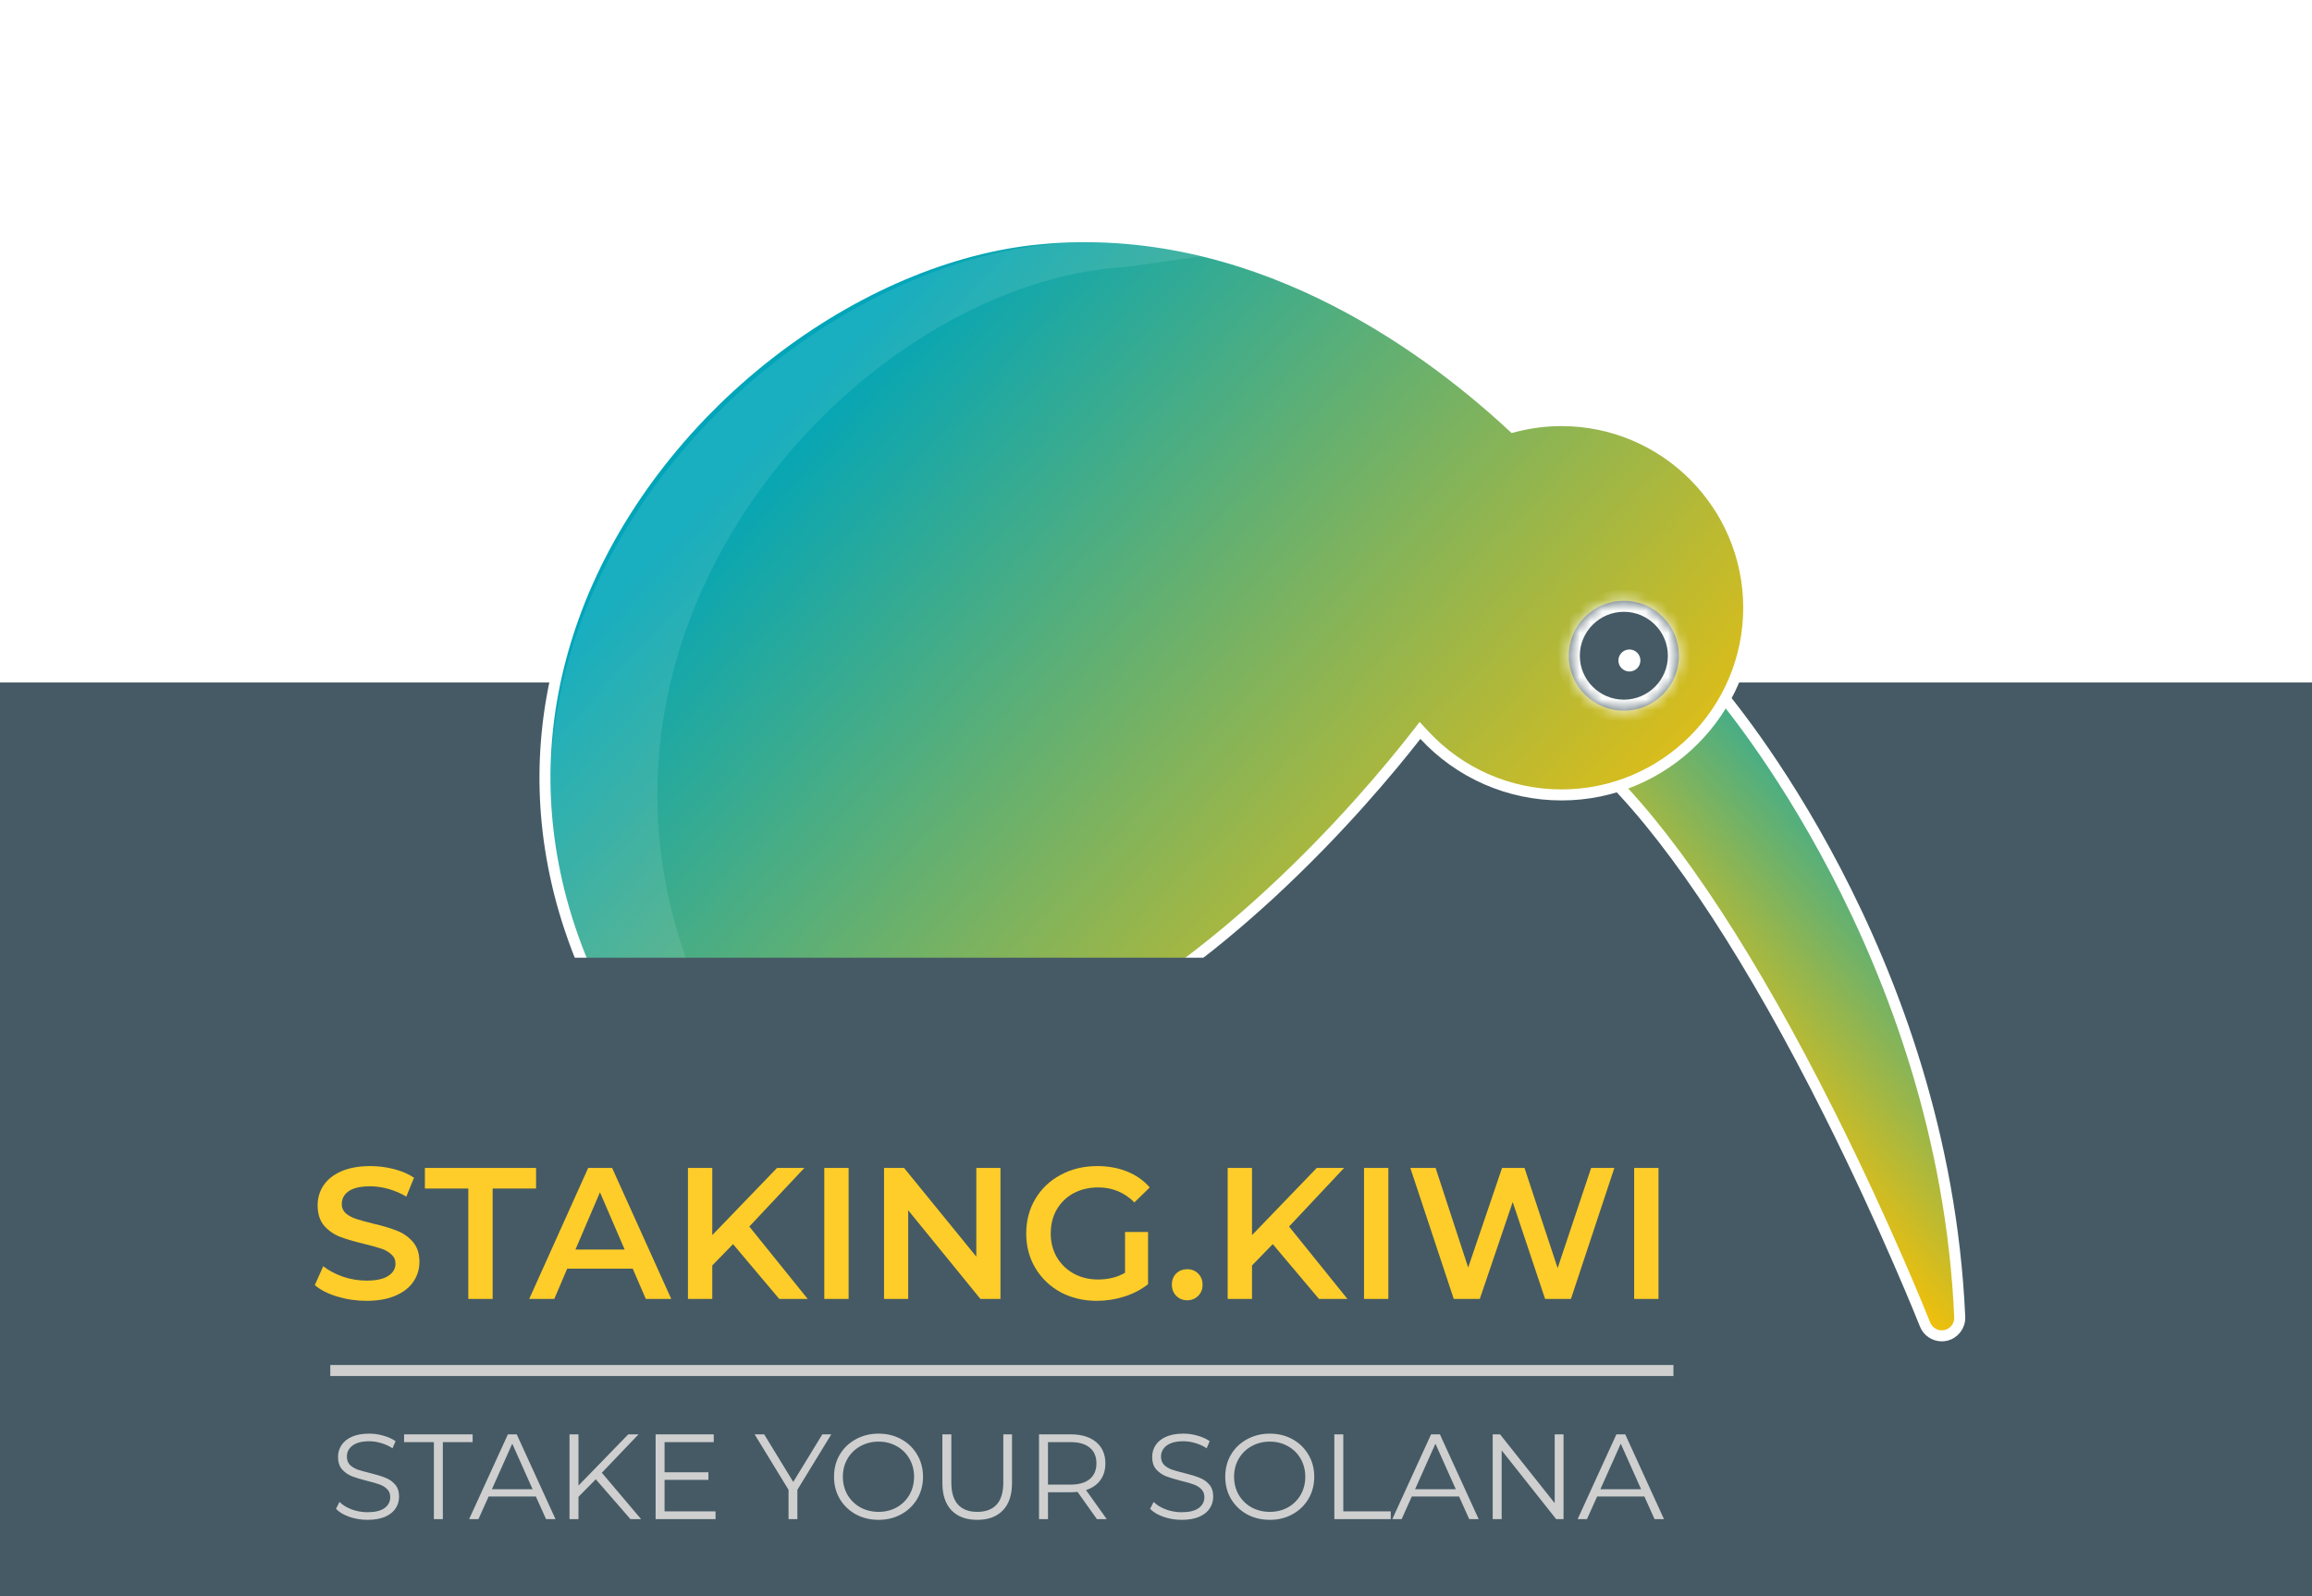 <svg width="210" height="145" viewBox="0 0 210 145" fill="none" xmlns="http://www.w3.org/2000/svg">
<rect x="0" y="0" width="210" height="145" fill="#333333" stroke="none"/>
<rect y="62" width="210" height="102" fill="#455A64"/>
<rect width="210" height="62" fill="white"/>
<path d="M79.326 120.282C79.326 121.114 79.809 121.87 80.564 122.219C83.519 123.587 85.746 125.246 87.182 127.151C87.585 127.686 88.216 128 88.886 128H111.606C112.415 128 113.155 127.543 113.516 126.818C113.877 126.094 113.797 125.228 113.31 124.582C109.402 119.398 102.36 117.059 99.076 116.212L79.326 120.282ZM79.326 120.282C79.325 119.451 79.808 118.695 80.563 118.346C82.898 117.265 85.104 116.592 86.564 116.214L79.326 120.282ZM87.064 116.214V116.601L86.689 116.698C85.249 117.071 83.073 117.735 80.773 118.799C80.195 119.067 79.826 119.646 79.826 120.282V120.282C79.826 120.919 80.196 121.498 80.773 121.765L80.774 121.765C83.778 123.155 86.081 124.86 87.581 126.85L87.581 126.85C87.89 127.259 88.373 127.5 88.886 127.5H111.606C112.226 127.5 112.792 127.15 113.068 126.595L113.068 126.595C113.345 126.041 113.284 125.378 112.911 124.883L112.911 124.883C109.113 119.846 102.224 117.54 98.951 116.696L98.576 116.6V116.212V104.128C98.576 103.226 97.845 102.494 96.942 102.494H88.698C87.795 102.494 87.064 103.226 87.064 104.128V116.214Z" fill="url(#paint0_linear_1335_406)" stroke="white"/>
<path d="M85.762 95.879L85.762 95.879L85.764 95.883L85.972 96.33L86.422 96.129L103.371 88.548L103.556 88.465L103.631 88.278C103.894 87.627 104.159 86.956 104.427 86.26L104.427 86.26C104.751 85.417 105.695 84.996 106.537 85.321L106.538 85.321C107.38 85.645 107.8 86.59 107.477 87.432L85.762 95.879ZM85.762 95.879L85.76 95.873M85.762 95.879L85.76 95.873M85.76 95.873C85.39 95.05 84.423 94.683 83.6 95.053C82.777 95.423 82.409 96.39 82.78 97.213L82.78 97.213M85.76 95.873L82.78 97.213M82.78 97.213L86.189 104.798C86.189 104.798 86.189 104.798 86.189 104.798C86.453 105.385 87.037 105.762 87.679 105.762H96.802C97.178 105.762 97.543 105.632 97.835 105.394C98.742 104.653 99.746 103.333 100.767 101.684M82.78 97.213L100.767 101.684M100.767 101.684C101.78 100.045 102.785 98.123 103.702 96.214M100.767 101.684L103.702 96.214M103.702 96.214C105.535 92.397 107.003 88.665 107.477 87.432L103.702 96.214Z" fill="url(#paint1_linear_1335_406)" stroke="white"/>
<path d="M145.847 69.181L145.847 69.181C145.733 69.719 145.898 70.278 146.284 70.667L146.285 70.668C152.388 76.832 159.25 87.365 166.139 101.097L165.692 101.321L166.139 101.097C171.379 111.543 174.815 120.222 174.852 120.316L174.852 120.316C175.102 120.95 175.712 121.35 176.371 121.35C176.483 121.35 176.598 121.339 176.712 121.314L176.712 121.314C177.493 121.148 178.039 120.442 178.004 119.644C176.546 86.676 156.751 63.512 155.924 62.559C155.59 62.174 155.091 61.967 154.58 62C154.069 62.034 153.605 62.306 153.324 62.733L152.906 62.459L153.324 62.733C151.751 65.131 149.511 66.953 146.849 67.998C146.337 68.198 145.96 68.643 145.847 69.181Z" fill="url(#paint2_linear_1335_406)" stroke="white"/>
<path d="M64.343 116.212V116.6L63.968 116.696C60.695 117.54 53.806 119.846 50.008 124.883C49.635 125.378 49.574 126.041 49.851 126.595L49.851 126.595C50.127 127.15 50.693 127.5 51.313 127.5H88.885C89.504 127.5 90.071 127.15 90.347 126.595L90.347 126.595C90.624 126.041 90.563 125.378 90.19 124.883L90.19 124.883C86.392 119.846 79.502 117.54 76.23 116.696L75.855 116.6V116.212V104.128C75.855 103.226 75.124 102.494 74.221 102.494H65.977C65.074 102.494 64.343 103.226 64.343 104.128V116.212Z" fill="url(#paint3_linear_1335_406)" stroke="white"/>
<path d="M137.7 38.719L137.437 38.785L137.239 38.602C129.116 31.097 113.531 19.886 94.422 21.695L94.374 21.197L94.422 21.695C86.265 22.466 77.533 26.171 69.847 32.151C61.887 38.344 55.687 46.561 52.382 55.278C49.38 63.197 48.72 71.303 50.417 79.378C52.309 88.386 57.118 97.089 64.742 105.244L64.742 105.244C65.05 105.575 65.483 105.762 65.935 105.762H74.034C74.328 105.762 74.617 105.682 74.87 105.532L74.87 105.531C74.971 105.472 78.224 103.509 81.616 98.627L81.754 98.428L81.996 98.413C92.395 97.783 103.618 92.031 115.378 81.186L115.717 81.554L115.378 81.186C121.587 75.462 126.264 69.832 128.62 66.817L128.981 66.354L129.38 66.784C132.571 70.225 137.053 72.213 141.835 72.213C151.209 72.213 158.837 64.586 158.837 55.211C158.837 45.836 151.209 38.209 141.835 38.209C140.437 38.209 139.051 38.38 137.7 38.719Z" fill="url(#paint4_linear_1335_406)" stroke="white"/>
<path opacity="0.1" d="M66.936 107.262C66.345 107.262 65.78 107.017 65.377 106.585C57.704 98.378 52.843 89.595 50.928 80.481C49.211 72.309 49.879 64.107 52.914 56.1C56.254 47.291 62.513 39.001 70.539 32.757C78.287 26.729 87.107 22.979 95.374 22.197C100.461 21.715 105.298 22.146 109.813 23.18C107.487 23.521 105.032 23.87 102.44 24.228C102.05 24.254 101.658 24.284 101.265 24.321C72.833 27.011 39.645 69.408 75.033 107.262H66.936Z" fill="white"/>
<mask id="path-9-inside-1_1335_406" fill="white">
<path d="M147.496 64.559C150.253 64.559 152.495 62.321 152.495 59.569C152.495 56.816 150.253 54.578 147.496 54.578C144.738 54.578 142.495 56.816 142.495 59.569C142.496 62.32 144.739 64.559 147.496 64.559Z"/>
</mask>
<path d="M147.496 64.559C150.253 64.559 152.495 62.321 152.495 59.569C152.495 56.816 150.253 54.578 147.496 54.578C144.738 54.578 142.495 56.816 142.495 59.569C142.496 62.32 144.739 64.559 147.496 64.559Z" fill="#455A64"/>
<path d="M142.495 59.569L141.495 59.569V59.569H142.495ZM147.496 63.559C149.702 63.559 151.495 61.767 151.495 59.569H153.495C153.495 62.874 150.803 65.559 147.496 65.559V63.559ZM151.495 59.569C151.495 57.37 149.702 55.578 147.496 55.578V53.578C150.803 53.578 153.495 56.263 153.495 59.569H151.495ZM147.496 55.578C145.289 55.578 143.495 57.371 143.495 59.569H141.495C141.495 56.262 144.188 53.578 147.496 53.578V55.578ZM143.495 59.568C143.496 61.766 145.29 63.559 147.496 63.559V65.559C144.188 65.559 141.497 62.874 141.495 59.569L143.495 59.568Z" fill="white" mask="url(#path-9-inside-1_1335_406)"/>
<circle cx="148" cy="60" r="1" fill="white"/>
<rect y="87" width="149" height="50" fill="#455A64"/>
<path d="M33.287 118.17C32.369 118.17 31.479 118.04 30.618 117.779C29.768 117.518 29.094 117.173 28.595 116.742L29.36 115.025C29.847 115.41 30.442 115.728 31.145 115.977C31.859 116.215 32.573 116.334 33.287 116.334C34.171 116.334 34.828 116.192 35.259 115.909C35.701 115.626 35.922 115.252 35.922 114.787C35.922 114.447 35.797 114.169 35.548 113.954C35.31 113.727 35.004 113.552 34.63 113.427C34.256 113.302 33.746 113.161 33.1 113.002C32.193 112.787 31.457 112.571 30.89 112.356C30.335 112.141 29.853 111.806 29.445 111.353C29.048 110.888 28.85 110.265 28.85 109.483C28.85 108.826 29.026 108.231 29.377 107.698C29.74 107.154 30.278 106.723 30.992 106.406C31.717 106.089 32.601 105.93 33.644 105.93C34.369 105.93 35.083 106.021 35.786 106.202C36.489 106.383 37.095 106.644 37.605 106.984L36.908 108.701C36.387 108.395 35.843 108.163 35.276 108.004C34.709 107.845 34.16 107.766 33.627 107.766C32.754 107.766 32.103 107.913 31.672 108.208C31.253 108.503 31.043 108.894 31.043 109.381C31.043 109.721 31.162 109.999 31.4 110.214C31.649 110.429 31.961 110.599 32.335 110.724C32.709 110.849 33.219 110.99 33.865 111.149C34.749 111.353 35.474 111.568 36.041 111.795C36.608 112.01 37.089 112.345 37.486 112.798C37.894 113.251 38.098 113.863 38.098 114.634C38.098 115.291 37.917 115.886 37.554 116.419C37.203 116.952 36.664 117.377 35.939 117.694C35.214 118.011 34.33 118.17 33.287 118.17ZM42.537 107.97H38.593V106.1H48.691V107.97H44.747V118H42.537V107.97ZM57.47 115.246H51.52L50.347 118H48.069L53.424 106.1H55.6L60.972 118H58.66L57.47 115.246ZM56.739 113.512L54.495 108.31L52.268 113.512H56.739ZM66.583 113.019L64.696 114.957V118H62.486V106.1H64.696V112.203L70.578 106.1H73.06L68.062 111.421L73.366 118H70.782L66.583 113.019ZM74.871 106.1H77.081V118H74.871V106.1ZM90.873 106.1V118H89.054L82.492 109.942V118H80.299V106.1H82.118L88.68 114.158V106.1H90.873ZM102.188 111.914H104.279V116.657C103.667 117.144 102.953 117.518 102.137 117.779C101.321 118.04 100.482 118.17 99.621 118.17C98.408 118.17 97.314 117.909 96.34 117.388C95.365 116.855 94.6 116.124 94.045 115.195C93.49 114.266 93.212 113.217 93.212 112.05C93.212 110.883 93.49 109.834 94.045 108.905C94.6 107.976 95.365 107.25 96.34 106.729C97.326 106.196 98.431 105.93 99.655 105.93C100.652 105.93 101.559 106.094 102.375 106.423C103.191 106.752 103.877 107.233 104.432 107.868L103.038 109.228C102.131 108.321 101.038 107.868 99.757 107.868C98.918 107.868 98.17 108.044 97.513 108.395C96.867 108.746 96.357 109.239 95.983 109.874C95.62 110.509 95.439 111.234 95.439 112.05C95.439 112.843 95.62 113.557 95.983 114.192C96.357 114.827 96.867 115.325 97.513 115.688C98.17 116.051 98.912 116.232 99.74 116.232C100.669 116.232 101.485 116.028 102.188 115.62V111.914ZM107.836 118.119C107.45 118.119 107.122 117.989 106.85 117.728C106.578 117.456 106.442 117.116 106.442 116.708C106.442 116.289 106.572 115.949 106.833 115.688C107.105 115.427 107.439 115.297 107.836 115.297C108.232 115.297 108.561 115.427 108.822 115.688C109.094 115.949 109.23 116.289 109.23 116.708C109.23 117.116 109.094 117.456 108.822 117.728C108.55 117.989 108.221 118.119 107.836 118.119ZM115.607 113.019L113.72 114.957V118H111.51V106.1H113.72V112.203L119.602 106.1H122.084L117.086 111.421L122.39 118H119.806L115.607 113.019ZM123.895 106.1H126.105V118H123.895V106.1ZM146.632 106.1L142.688 118H140.342L137.401 109.194L134.409 118H132.046L128.102 106.1H130.397L133.355 115.144L136.432 106.1H138.472L141.481 115.195L144.524 106.1H146.632ZM148.432 106.1H150.642V118H148.432V106.1Z" fill="#FFCD29"/>
<path d="M33.377 138.066C32.805 138.066 32.255 137.974 31.727 137.791C31.206 137.608 30.803 137.366 30.517 137.065L30.836 136.438C31.115 136.717 31.485 136.944 31.947 137.12C32.409 137.289 32.886 137.373 33.377 137.373C34.066 137.373 34.583 137.248 34.928 136.999C35.273 136.742 35.445 136.412 35.445 136.009C35.445 135.701 35.35 135.455 35.159 135.272C34.976 135.089 34.748 134.949 34.477 134.854C34.206 134.751 33.828 134.641 33.344 134.524C32.765 134.377 32.303 134.238 31.958 134.106C31.613 133.967 31.316 133.758 31.067 133.479C30.825 133.2 30.704 132.823 30.704 132.346C30.704 131.957 30.807 131.605 31.012 131.29C31.217 130.967 31.533 130.711 31.958 130.52C32.383 130.329 32.911 130.234 33.542 130.234C33.982 130.234 34.411 130.296 34.829 130.421C35.254 130.538 35.621 130.703 35.929 130.916L35.654 131.565C35.331 131.352 34.987 131.195 34.62 131.092C34.253 130.982 33.894 130.927 33.542 130.927C32.867 130.927 32.358 131.059 32.013 131.323C31.676 131.58 31.507 131.913 31.507 132.324C31.507 132.632 31.599 132.881 31.782 133.072C31.973 133.255 32.207 133.398 32.486 133.501C32.772 133.596 33.153 133.703 33.63 133.82C34.195 133.959 34.649 134.099 34.994 134.238C35.346 134.37 35.643 134.575 35.885 134.854C36.127 135.125 36.248 135.496 36.248 135.965C36.248 136.354 36.142 136.709 35.929 137.032C35.724 137.347 35.405 137.6 34.972 137.791C34.539 137.974 34.008 138.066 33.377 138.066ZM39.41 131.004H36.704V130.3H42.93V131.004H40.224V138H39.41V131.004ZM48.673 135.943H44.383L43.459 138H42.612L46.132 130.3H46.935L50.455 138H49.597L48.673 135.943ZM48.376 135.283L46.528 131.147L44.68 135.283H48.376ZM54.116 134.381L52.543 135.976V138H51.729V130.3H52.543V134.953L57.064 130.3H57.999L54.666 133.787L58.23 138H57.262L54.116 134.381ZM64.994 137.296V138H59.549V130.3H64.829V131.004H60.363V133.743H64.345V134.436H60.363V137.296H64.994ZM72.426 135.338V138H71.623V135.338L68.543 130.3H69.412L72.052 134.623L74.692 130.3H75.506L72.426 135.338ZM79.802 138.066C79.039 138.066 78.346 137.897 77.723 137.56C77.107 137.215 76.623 136.746 76.271 136.152C75.926 135.558 75.754 134.891 75.754 134.15C75.754 133.409 75.926 132.742 76.271 132.148C76.623 131.554 77.107 131.088 77.723 130.751C78.346 130.406 79.039 130.234 79.802 130.234C80.564 130.234 81.25 130.403 81.859 130.74C82.475 131.077 82.959 131.547 83.311 132.148C83.663 132.742 83.839 133.409 83.839 134.15C83.839 134.891 83.663 135.562 83.311 136.163C82.959 136.757 82.475 137.223 81.859 137.56C81.25 137.897 80.564 138.066 79.802 138.066ZM79.802 137.34C80.41 137.34 80.96 137.204 81.452 136.933C81.943 136.654 82.328 136.273 82.607 135.789C82.885 135.298 83.025 134.751 83.025 134.15C83.025 133.549 82.885 133.006 82.607 132.522C82.328 132.031 81.943 131.649 81.452 131.378C80.96 131.099 80.41 130.96 79.802 130.96C79.193 130.96 78.639 131.099 78.141 131.378C77.649 131.649 77.261 132.031 76.975 132.522C76.696 133.006 76.557 133.549 76.557 134.15C76.557 134.751 76.696 135.298 76.975 135.789C77.261 136.273 77.649 136.654 78.141 136.933C78.639 137.204 79.193 137.34 79.802 137.34ZM88.765 138.066C87.768 138.066 86.99 137.78 86.433 137.208C85.876 136.636 85.597 135.804 85.597 134.711V130.3H86.411V134.678C86.411 135.573 86.613 136.24 87.016 136.68C87.419 137.12 88.002 137.34 88.765 137.34C89.535 137.34 90.122 137.12 90.525 136.68C90.928 136.24 91.13 135.573 91.13 134.678V130.3H91.922V134.711C91.922 135.804 91.644 136.636 91.086 137.208C90.536 137.78 89.763 138.066 88.765 138.066ZM99.633 138L97.873 135.525C97.675 135.547 97.47 135.558 97.257 135.558H95.189V138H94.375V130.3H97.257C98.24 130.3 99.01 130.535 99.567 131.004C100.124 131.473 100.403 132.119 100.403 132.94C100.403 133.541 100.249 134.051 99.941 134.469C99.64 134.88 99.208 135.177 98.643 135.36L100.524 138H99.633ZM97.235 134.865C97.998 134.865 98.581 134.696 98.984 134.359C99.387 134.022 99.589 133.549 99.589 132.94C99.589 132.317 99.387 131.84 98.984 131.51C98.581 131.173 97.998 131.004 97.235 131.004H95.189V134.865H97.235ZM107.326 138.066C106.754 138.066 106.204 137.974 105.676 137.791C105.156 137.608 104.752 137.366 104.466 137.065L104.785 136.438C105.064 136.717 105.434 136.944 105.896 137.12C106.358 137.289 106.835 137.373 107.326 137.373C108.016 137.373 108.533 137.248 108.877 136.999C109.222 136.742 109.394 136.412 109.394 136.009C109.394 135.701 109.299 135.455 109.108 135.272C108.925 135.089 108.698 134.949 108.426 134.854C108.155 134.751 107.777 134.641 107.293 134.524C106.714 134.377 106.252 134.238 105.907 134.106C105.563 133.967 105.266 133.758 105.016 133.479C104.774 133.2 104.653 132.823 104.653 132.346C104.653 131.957 104.756 131.605 104.961 131.29C105.167 130.967 105.482 130.711 105.907 130.52C106.333 130.329 106.861 130.234 107.491 130.234C107.931 130.234 108.36 130.296 108.778 130.421C109.204 130.538 109.57 130.703 109.878 130.916L109.603 131.565C109.281 131.352 108.936 131.195 108.569 131.092C108.203 130.982 107.843 130.927 107.491 130.927C106.817 130.927 106.307 131.059 105.962 131.323C105.625 131.58 105.456 131.913 105.456 132.324C105.456 132.632 105.548 132.881 105.731 133.072C105.922 133.255 106.157 133.398 106.435 133.501C106.721 133.596 107.103 133.703 107.579 133.82C108.144 133.959 108.599 134.099 108.943 134.238C109.295 134.37 109.592 134.575 109.834 134.854C110.076 135.125 110.197 135.496 110.197 135.965C110.197 136.354 110.091 136.709 109.878 137.032C109.673 137.347 109.354 137.6 108.921 137.791C108.489 137.974 107.957 138.066 107.326 138.066ZM115.337 138.066C114.574 138.066 113.881 137.897 113.258 137.56C112.642 137.215 112.158 136.746 111.806 136.152C111.461 135.558 111.289 134.891 111.289 134.15C111.289 133.409 111.461 132.742 111.806 132.148C112.158 131.554 112.642 131.088 113.258 130.751C113.881 130.406 114.574 130.234 115.337 130.234C116.099 130.234 116.785 130.403 117.394 130.74C118.01 131.077 118.494 131.547 118.846 132.148C119.198 132.742 119.374 133.409 119.374 134.15C119.374 134.891 119.198 135.562 118.846 136.163C118.494 136.757 118.01 137.223 117.394 137.56C116.785 137.897 116.099 138.066 115.337 138.066ZM115.337 137.34C115.945 137.34 116.495 137.204 116.987 136.933C117.478 136.654 117.863 136.273 118.142 135.789C118.42 135.298 118.56 134.751 118.56 134.15C118.56 133.549 118.42 133.006 118.142 132.522C117.863 132.031 117.478 131.649 116.987 131.378C116.495 131.099 115.945 130.96 115.337 130.96C114.728 130.96 114.174 131.099 113.676 131.378C113.184 131.649 112.796 132.031 112.51 132.522C112.231 133.006 112.092 133.549 112.092 134.15C112.092 134.751 112.231 135.298 112.51 135.789C112.796 136.273 113.184 136.654 113.676 136.933C114.174 137.204 114.728 137.34 115.337 137.34ZM121.198 130.3H122.012V137.296H126.324V138H121.198V130.3ZM132.526 135.943H128.236L127.312 138H126.465L129.985 130.3H130.788L134.308 138H133.45L132.526 135.943ZM132.229 135.283L130.381 131.147L128.533 135.283H132.229ZM142.017 130.3V138H141.346L136.396 131.752V138H135.582V130.3H136.253L141.214 136.548V130.3H142.017ZM149.359 135.943H145.069L144.145 138H143.298L146.818 130.3H147.621L151.141 138H150.283L149.359 135.943ZM149.062 135.283L147.214 131.147L145.366 135.283H149.062Z" fill="#CFCFCF"/>
<line x1="30" y1="124.5" x2="152" y2="124.5" stroke="#CFCFCF"/>
<defs>
<linearGradient id="paint0_linear_1335_406" x1="87.903" y1="105.349" x2="108.979" y2="125.339" gradientUnits="userSpaceOnUse">
<stop stop-color="#00A5B9"/>
<stop offset="1" stop-color="#FFC100"/>
</linearGradient>
<linearGradient id="paint1_linear_1335_406" x1="88.603" y1="87.492" x2="105.905" y2="102.424" gradientUnits="userSpaceOnUse">
<stop stop-color="#00A5B9"/>
<stop offset="1" stop-color="#FFC100"/>
</linearGradient>
<linearGradient id="paint2_linear_1335_406" x1="178.5" y1="79" x2="150.5" y2="103" gradientUnits="userSpaceOnUse">
<stop stop-color="#13A8AC"/>
<stop offset="0.849" stop-color="#FFC100"/>
</linearGradient>
<linearGradient id="paint3_linear_1335_406" x1="59.607" y1="105.35" x2="80.5" y2="129.442" gradientUnits="userSpaceOnUse">
<stop stop-color="#00A5B9"/>
<stop offset="1" stop-color="#FFC100"/>
</linearGradient>
<linearGradient id="paint4_linear_1335_406" x1="76.5" y1="32" x2="145.5" y2="96" gradientUnits="userSpaceOnUse">
<stop stop-color="#00A5B9"/>
<stop offset="1" stop-color="#FFC100"/>
</linearGradient>
</defs>
</svg>
